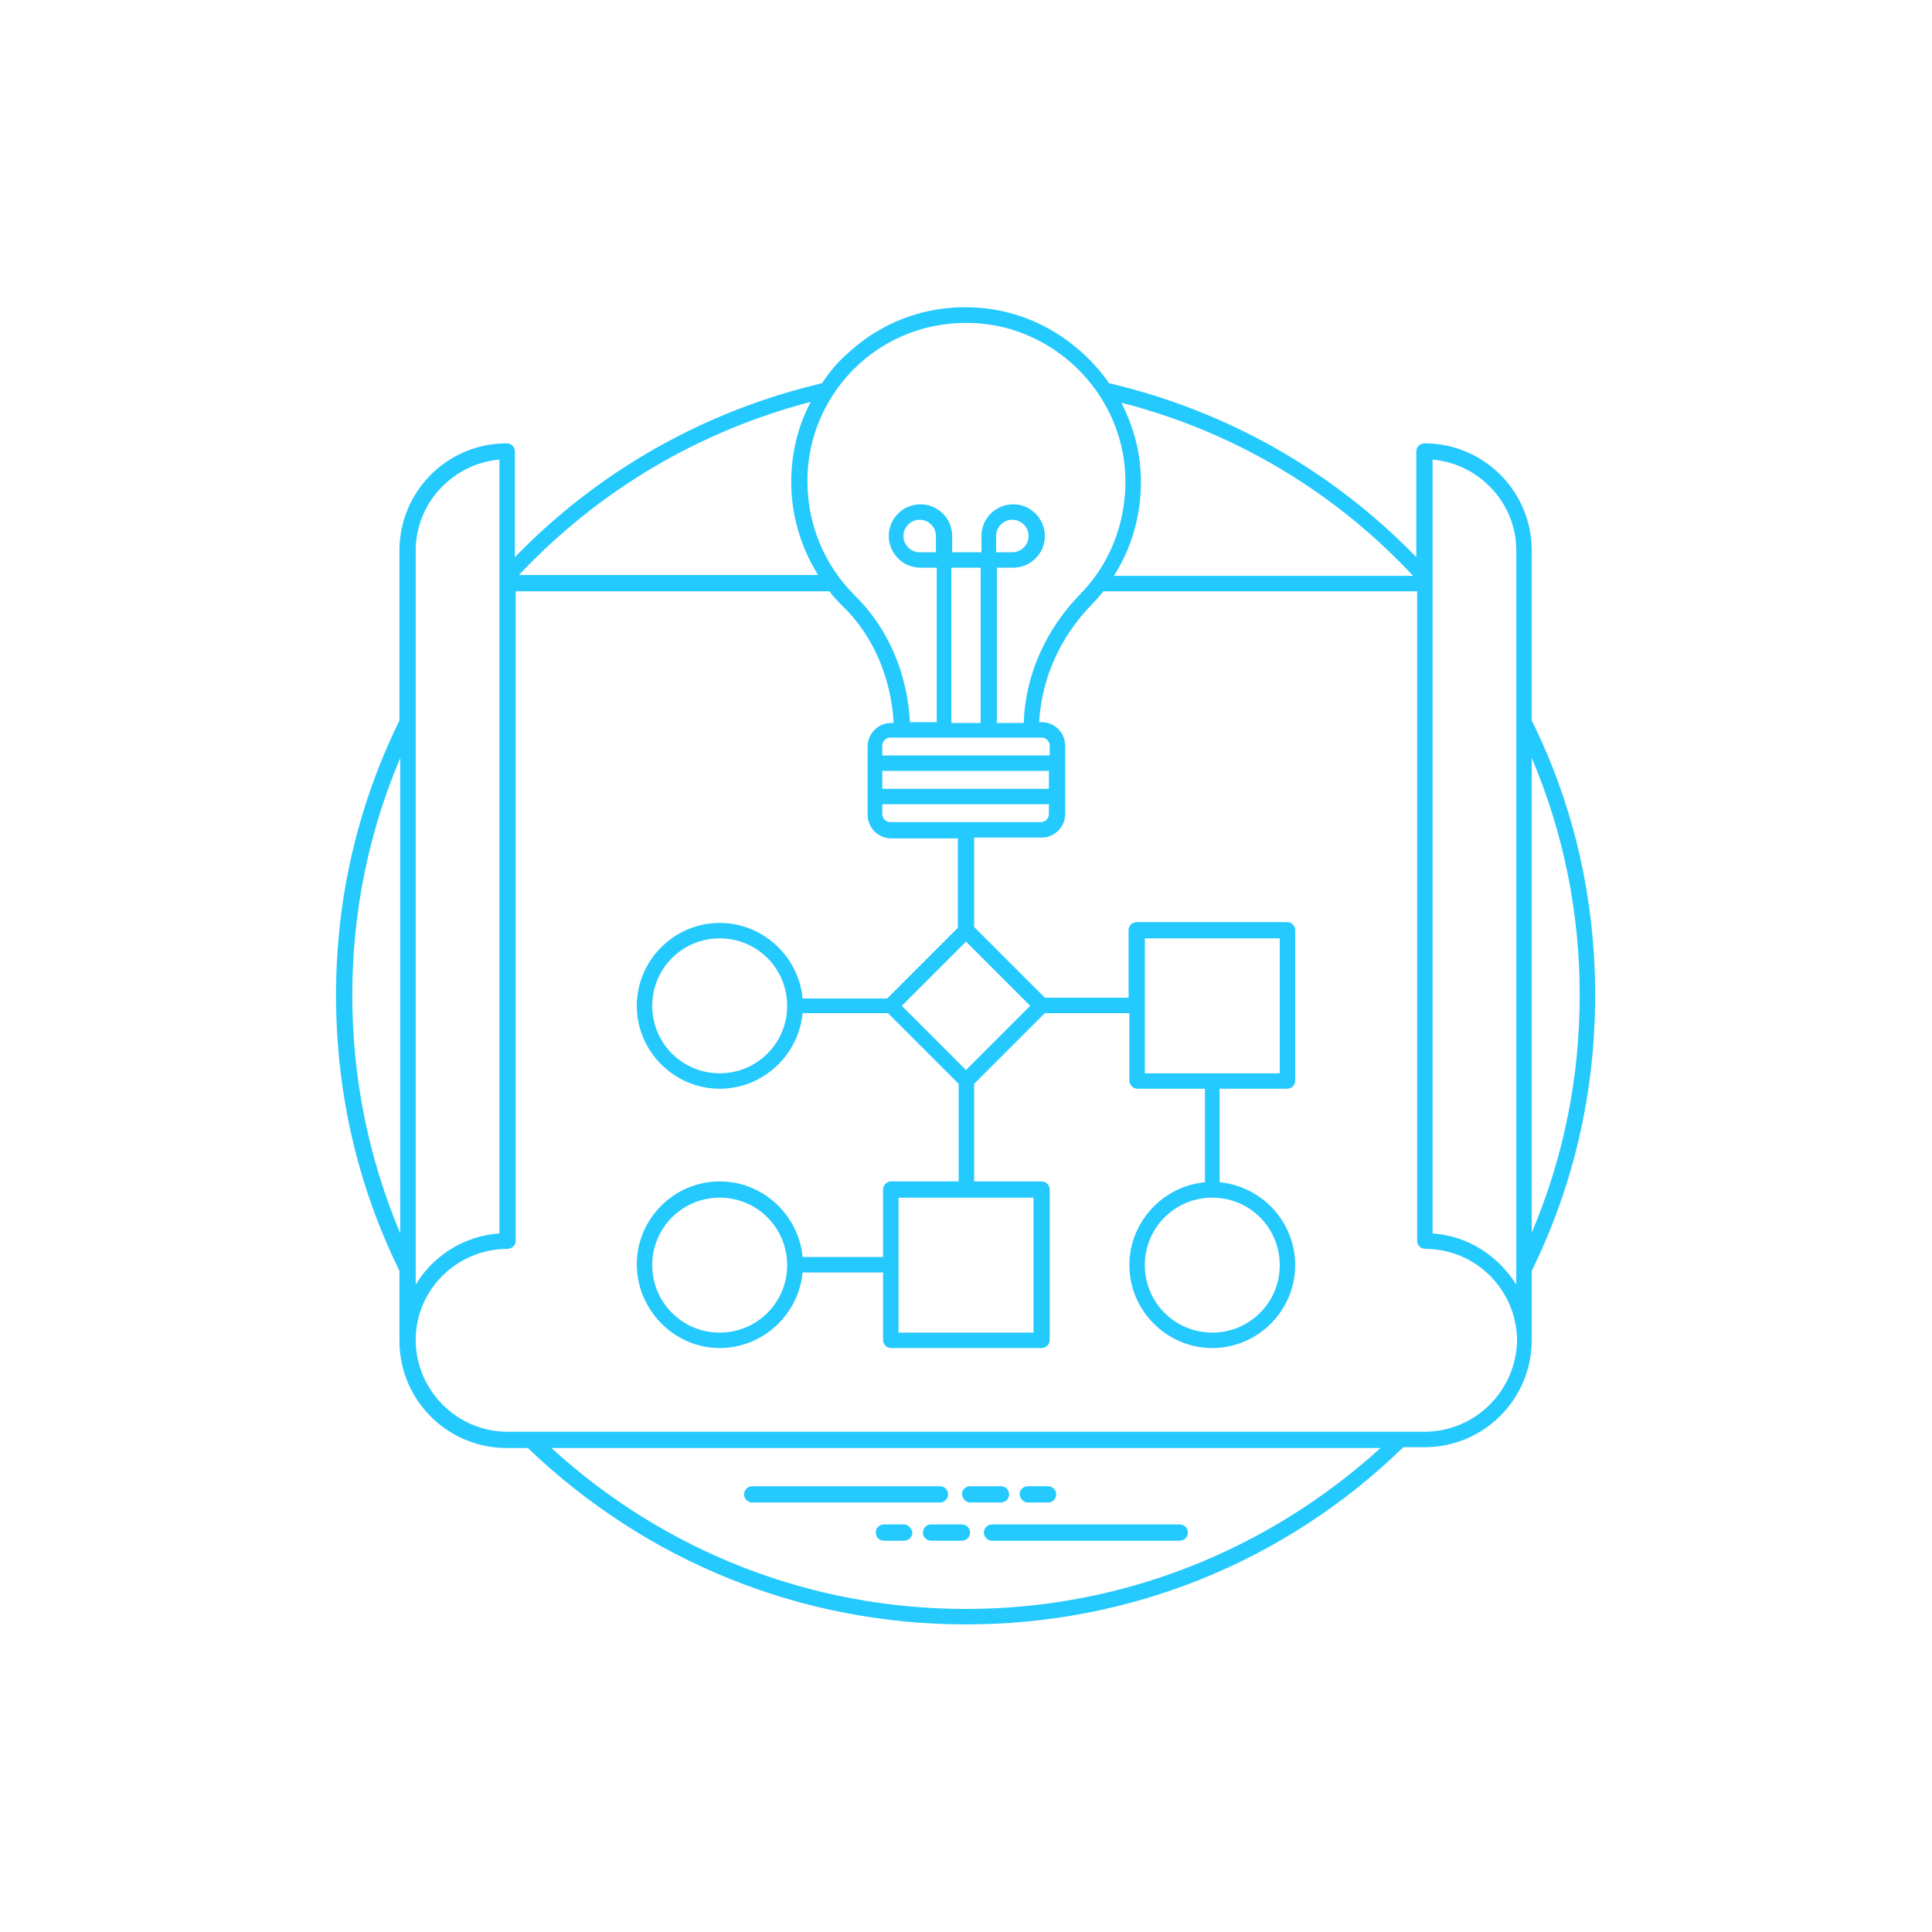 <svg xmlns="http://www.w3.org/2000/svg" xmlns:xlink="http://www.w3.org/1999/xlink" width="100" height="100">
    <svg xmlns="http://www.w3.org/2000/svg" fill="#24c9fd" transform="matrix(.69 0 0 .69 15.5 15.5)" viewBox="0 0 164 164">
        <path d="M55.7 148h23.1c.5 0 1-.4 1-1 0-.5-.4-1-1-1H55.7c-.5 0-1 .4-1 1s.5 1 1 1zM82.5 148h3.8c.5 0 1-.4 1-1 0-.5-.4-1-1-1h-3.8c-.5 0-1 .4-1 1 .1.6.5 1 1 1zM89.6 148h2.5c.5 0 1-.4 1-1 0-.5-.4-1-1-1h-2.5c-.5 0-1 .4-1 1 .1.6.5 1 1 1zM84.2 151.7c0 .5.4 1 1 1h23.1c.5 0 1-.4 1-1 0-.5-.4-1-1-1H85.2c-.6 0-1 .5-1 1zM76.7 151.7c0 .5.4 1 1 1h3.8c.5 0 1-.4 1-1 0-.5-.4-1-1-1h-3.8c-.6 0-1 .5-1 1zM74.4 150.7h-2.5c-.5 0-1 .4-1 1 0 .5.4 1 1 1h2.5c.5 0 1-.4 1-1-.1-.5-.5-1-1-1z"/>
        <path d="M151.6 119.5c5.2-10.6 7.8-22 7.8-33.9 0-11.9-2.6-23.3-7.8-33.8V30.9c0-7.3-5.9-13.2-13.2-13.2-.5 0-1 .4-1 1v13c-10.3-10.6-23.3-18-37.8-21.4-3.5-5-9-8.5-15.2-9.2-6.2-.7-12.2 1.2-16.8 5.4-1.3 1.1-2.4 2.4-3.3 3.8C49.9 13.7 36.9 21 26.5 31.7v-13c0-.5-.4-1-1-1-7.3 0-13.2 5.9-13.2 13.2v20.9c-5.2 10.6-7.8 22-7.8 33.8 0 11.9 2.6 23.3 7.8 33.9v8.6c0 7.3 5.9 13.2 13.2 13.2h2.6C42.7 155.3 61.8 163 82 163c20.2 0 39.3-7.7 53.8-21.8h2.6c7.3 0 13.2-5.9 13.2-13.2v-8.5zm5.9-33.9c0 10.2-2 20-5.9 29.2V56.4c3.9 9.2 5.9 19 5.9 29.2zm-7.8-54.7v90.3c-2.2-3.5-5.9-6-10.3-6.3V19.7c5.7.5 10.3 5.3 10.3 11.2zM137 34h-36.8c2.6-4.1 3.7-8.9 3.2-13.8-.3-2.7-1.1-5.2-2.3-7.5 13.7 3.5 26.1 10.8 35.9 21.3zM68.9 7.9c4.2-3.8 9.7-5.5 15.3-4.9 9 1 16.3 8.3 17.3 17.3.6 5.9-1.3 11.7-5.4 15.9-4.3 4.4-6.8 10-7 15.9h-3.3V33h2c2.1 0 3.9-1.7 3.9-3.9 0-2.1-1.7-3.9-3.9-3.9-2.1 0-3.9 1.7-3.9 3.9v2h-3.6v-2c0-2.1-1.7-3.9-3.9-3.9-2.1 0-3.9 1.7-3.9 3.9 0 2.1 1.7 3.9 3.9 3.9h2v19h-3.3c-.3-6-2.7-11.6-6.8-15.6-3.7-3.7-5.8-8.7-5.8-13.9-.1-5.5 2.3-10.9 6.4-14.6zm4.8 110.9v-8.3h16.6v16.6H73.7v-8.3zm8.3-24l-7.9-7.9L82 79l7.9 7.9-7.9 7.9zm-9.3-30.5c-.5 0-1-.4-1-1v-1.2h20.5v1.2c0 .5-.4 1-1 1H72.7zm19.6-4.1H71.7V58h20.5v2.2zm0-4.1H71.7v-1.2c0-.5.4-1 1-1h18.6c.5 0 1 .4 1 1v1.2zm-14-25h-2c-1.1 0-2-.9-2-2s.9-2 2-2 2 .9 2 2v2zm5.5 21h-3.6V33h3.6v19.1zm1.9-21v-2c0-1.1.9-2 2-2s2 .9 2 2-.9 2-2 2h-2zM62.9 12.6c-1.6 3-2.4 6.4-2.4 9.9 0 4.1 1.2 8 3.3 11.4H27c9.8-10.4 22.1-17.7 35.9-21.3zm-38.3 7.1v95.2c-4.4.3-8.2 2.8-10.3 6.3V30.9c0-5.9 4.6-10.7 10.3-11.2zM6.5 85.6c0-10.2 2-20 5.9-29.2v58.5c-3.9-9.3-5.9-19.1-5.9-29.3zM82 161.1c-19 0-37-7-51-19.8h102c-14 12.7-32 19.8-51 19.8zm56.4-21.8H25.6c-6.2 0-11.3-5.1-11.3-11.3 0-6.2 5.1-11.2 11.3-11.2.5 0 1-.4 1-1V35.9h38.6c.5.7 1.1 1.3 1.7 1.9 3.7 3.6 5.9 8.8 6.2 14.3h-.3c-1.6 0-2.9 1.3-2.9 2.9v8.4c0 1.6 1.3 2.9 2.9 2.9H81v11L72.3 86H61.9c-.5-5.2-4.9-9.3-10.2-9.3-5.6 0-10.2 4.6-10.2 10.2s4.6 10.2 10.2 10.2c5.3 0 9.7-4.1 10.2-9.3h10.5l8.7 8.7v12h-8.3c-.5 0-1 .4-1 1v8.3h-9.9c-.5-5.2-4.9-9.3-10.2-9.3-5.6 0-10.2 4.6-10.2 10.2S46.1 129 51.7 129c5.3 0 9.7-4.1 10.2-9.3h9.9v8.3c0 .5.4 1 1 1h18.5c.5 0 1-.4 1-1v-18.5c0-.5-.4-1-1-1H83v-12l8.7-8.7h10.4v8.3c0 .5.4 1 1 1h8.3v11.5c-5.2.5-9.3 4.9-9.3 10.2 0 5.6 4.6 10.2 10.2 10.2s10.2-4.6 10.2-10.2c0-5.3-4.1-9.7-9.3-10.2V97.1h8.3c.5 0 1-.4 1-1V77.6c0-.5-.4-1-1-1H103c-.5 0-1 .4-1 1v8.3H91.7L83 77.2v-11h8.3c1.6 0 2.9-1.3 2.9-2.9v-8.4c0-1.6-1.3-2.9-2.9-2.9H91c.3-5.3 2.5-10.4 6.5-14.5.5-.5 1-1.1 1.4-1.6h38.6v79.9c0 .5.4 1 1 1 6.2 0 11.2 5 11.3 11.2-.1 6.3-5.2 11.3-11.4 11.3zM60 86.9c0 4.6-3.7 8.3-8.3 8.3-4.6 0-8.3-3.7-8.3-8.3 0-4.6 3.7-8.3 8.3-8.3 4.6 0 8.3 3.7 8.3 8.3zm0 31.9c0 4.6-3.7 8.3-8.3 8.3-4.6 0-8.3-3.7-8.3-8.3 0-4.6 3.7-8.3 8.3-8.3 4.6 0 8.3 3.7 8.3 8.3zm52.3-8.3c4.6 0 8.3 3.7 8.3 8.3 0 4.6-3.7 8.3-8.3 8.3-4.6 0-8.3-3.7-8.3-8.3 0-4.6 3.7-8.3 8.3-8.3zM104 95.2V78.6h16.6v16.6H104z"/>
    </svg>
</svg>
